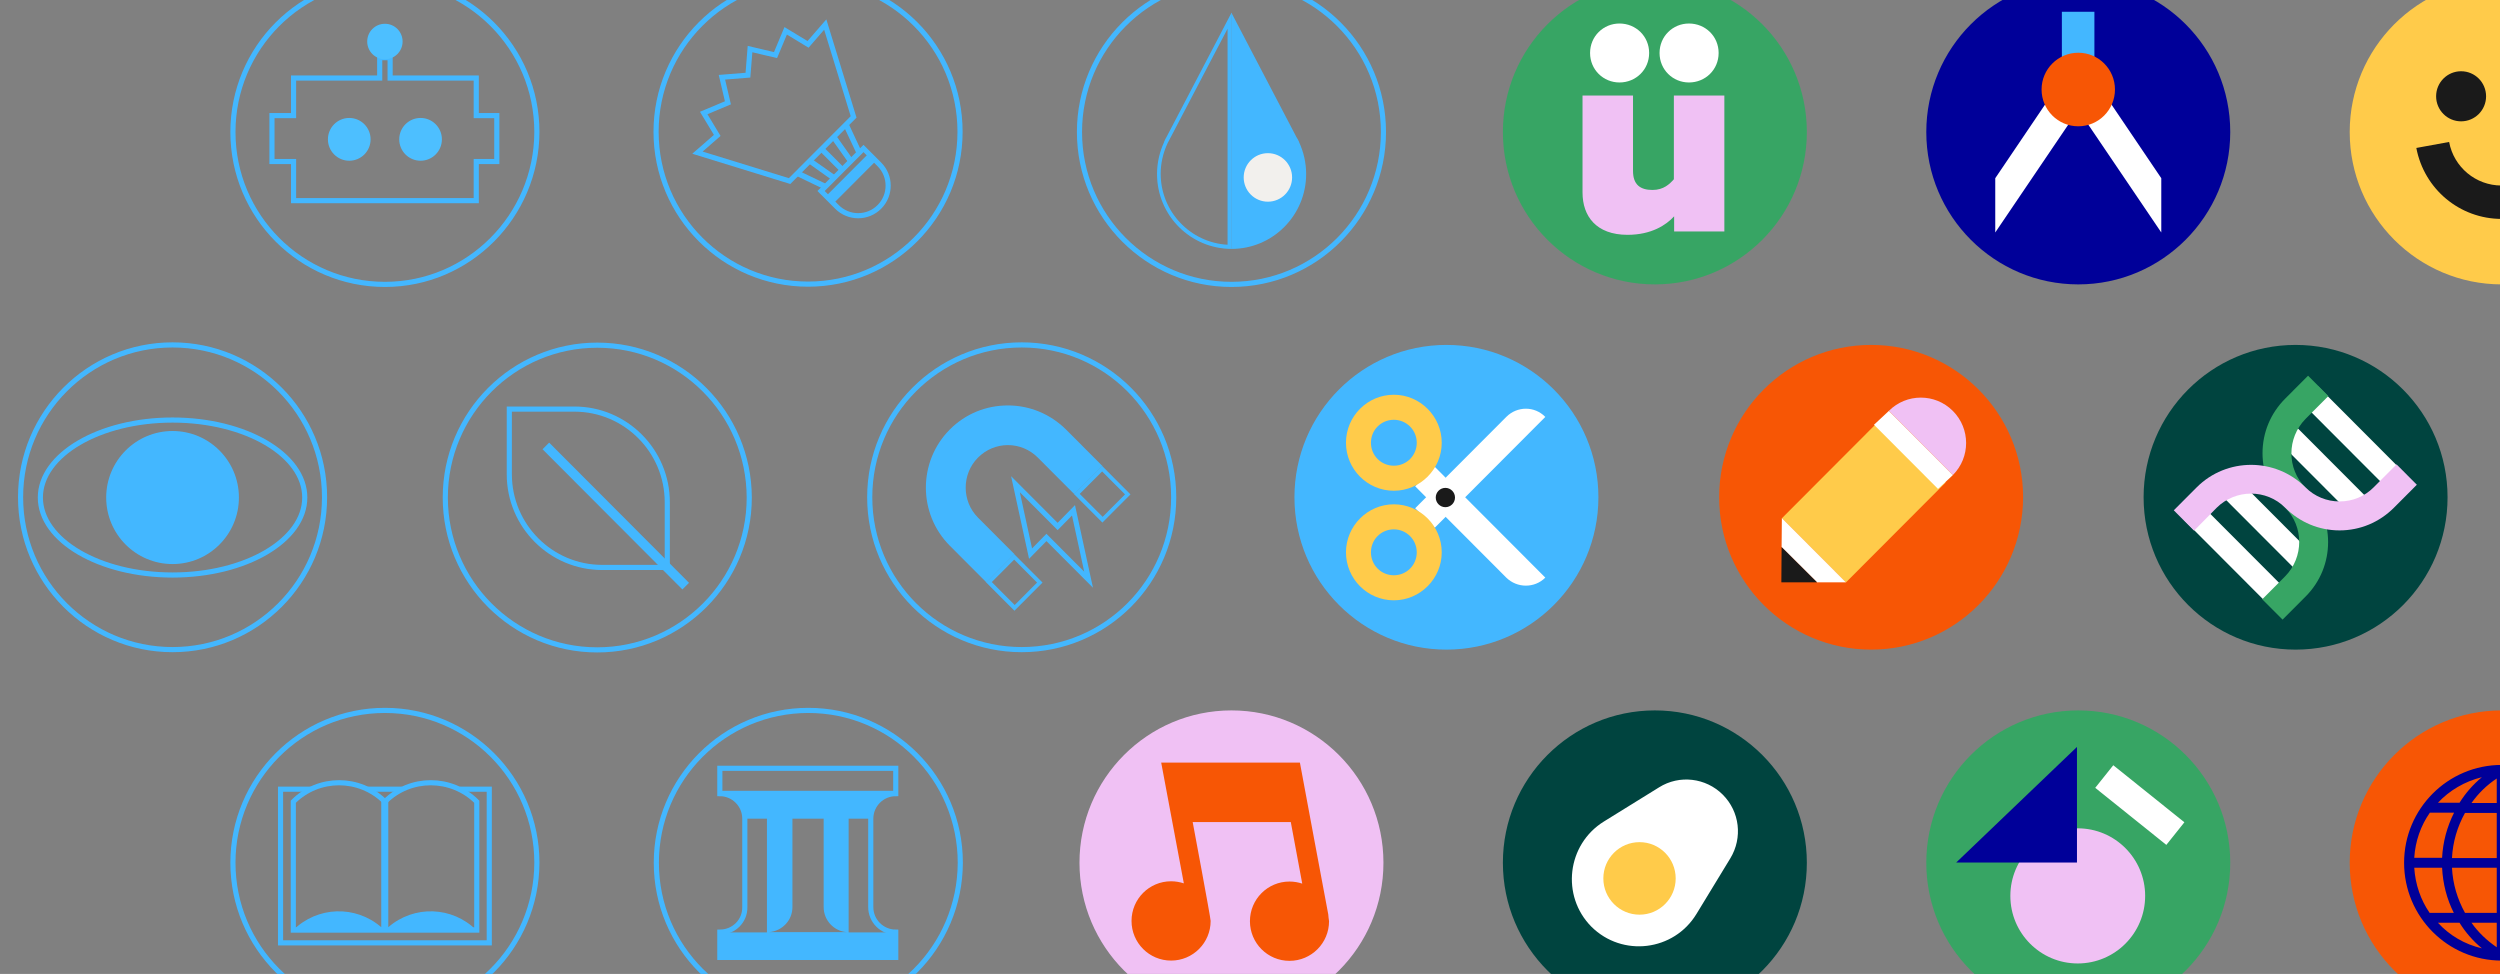 <svg width="729" height="284" viewBox="0 0 729 284" fill="none" xmlns="http://www.w3.org/2000/svg">
<rect x="0" y="0" width="729" height="284" fill="#808080" stroke="none"/>
<g clip-path="url(#clip0)">
<path d="M112.239 296.007C87.804 296.007 67.922 276.152 67.922 251.581C67.922 227.085 87.728 207.154 112.239 207.154C136.674 207.154 156.556 227.009 156.556 251.581C156.48 276.152 136.674 296.007 112.239 296.007Z" stroke="#43B7FF" stroke-width="1.5" stroke-miterlimit="10"/>
<path d="M134.018 230.128H142.669V274.935H81.809V230.128H90.611" stroke="#43B7FF" stroke-width="1.5" stroke-miterlimit="10"/>
<path d="M107.156 230.128H117.173" stroke="#43B7FF" stroke-width="1.5" stroke-miterlimit="10"/>
<path d="M112.239 233.779C104.878 226.4 92.888 226.4 85.527 233.779V271.207H139.027V233.779C131.59 226.4 119.6 226.4 112.239 233.779Z" stroke="#43B7FF" stroke-width="1.5" stroke-miterlimit="10"/>
<path d="M138.948 271.283C131.891 264.209 120.66 263.904 113.223 270.371V233.399H111.174V270.371C103.738 263.904 92.507 264.209 85.449 271.283H138.948Z" fill="#43B7FF"/>
<path d="M235.704 296.007C211.269 296.007 191.387 276.152 191.387 251.581C191.387 227.085 211.193 207.154 235.704 207.154C260.139 207.154 280.021 227.009 280.021 251.581C279.945 276.152 260.139 296.007 235.704 296.007Z" stroke="#43B7FF" stroke-width="1.5" stroke-miterlimit="10"/>
<path d="M209.98 231.345H261.279" stroke="#43B7FF" stroke-width="1.5" stroke-miterlimit="10"/>
<path d="M247.466 238.724H253.916C253.916 234.692 257.179 231.421 261.201 231.421H209.902C213.924 231.421 217.187 234.692 217.187 238.724H223.638V271.891H209.902V279.27H261.201V271.891H247.466V238.724ZM224.245 271.815C228.039 271.511 231.074 268.392 231.074 264.512V238.724H240.181V264.512C240.181 268.392 243.216 271.587 247.01 271.815H224.245Z" fill="#43B7FF"/>
<path d="M209.902 271.815V279.194H261.201V271.815C257.179 271.815 253.916 268.544 253.916 264.512V238.724C253.916 234.692 257.179 231.421 261.201 231.421V224.042H209.902V231.421C213.924 231.421 217.187 234.692 217.187 238.724V264.512C217.263 268.544 214 271.815 209.902 271.815Z" stroke="#43B7FF" stroke-width="1.5" stroke-miterlimit="10"/>
<path d="M235.63 82.852C211.194 82.852 191.312 62.998 191.312 38.426C191.312 13.931 211.119 -6 235.63 -6C260.065 -6 279.947 13.855 279.947 38.426C279.947 62.998 260.065 82.852 235.63 82.852Z" stroke="#43B7FF" stroke-width="1.5" stroke-miterlimit="10"/>
<path d="M248.91 34.09L240.639 7.16L235.63 12.942L229.104 8.986L226.145 16.061L218.708 14.311L218.101 21.918L210.512 22.527L212.257 29.982L205.2 32.949L209.146 39.491L203.379 44.512L230.242 52.803L248.91 34.09Z" stroke="#43B7FF" stroke-width="1.5" stroke-miterlimit="10"/>
<path d="M247.315 35.764L251.109 43.903L249.971 45.197L246.101 36.981L243.672 39.339L248.605 46.338L247.542 47.631L242.534 40.556L240.182 42.914L246.252 49L244.962 49.989L239.043 44.056L236.691 46.338L243.748 51.282L242.61 52.5L235.553 47.479L233.124 49.913L241.244 53.793L240.106 55.086L231.91 51.13L247.315 35.764Z" fill="#43B7FF"/>
<path d="M256.424 60.335C253.009 63.758 247.47 63.758 244.055 60.335L239.426 55.695L251.795 43.295L256.424 47.935C259.839 51.359 259.839 56.912 256.424 60.335Z" stroke="#43B7FF" stroke-width="1.5" stroke-miterlimit="10"/>
<path d="M253.24 44.8L240.898 57.172L243.045 59.324L255.386 46.952L253.24 44.8Z" fill="#43B7FF"/>
<path d="M359.094 82.929C334.659 82.929 314.777 63.074 314.777 38.502C314.777 14.007 334.583 -5.924 359.094 -5.924C383.529 -5.924 403.411 13.931 403.411 38.502C403.411 62.998 383.605 82.929 359.094 82.929Z" stroke="#43B7FF" stroke-width="1.5" stroke-miterlimit="10"/>
<path d="M357.956 8.378V71.366C347.104 70.757 338.453 61.704 338.453 50.674C338.453 47.631 339.136 44.664 340.426 41.849L340.502 41.697C340.73 41.241 340.957 40.861 341.185 40.404L357.956 8.378ZM359.094 3.737L340.198 39.872C339.895 40.328 339.667 40.861 339.439 41.393V41.469C338.149 44.284 337.391 47.403 337.391 50.75C337.391 62.846 347.18 72.583 359.17 72.583V3.737H359.094Z" fill="#43B7FF"/>
<path d="M359.094 72.583C371.16 72.583 380.873 62.769 380.873 50.75C380.873 47.403 380.114 44.284 378.824 41.469V41.393C378.596 40.861 378.293 40.404 377.989 39.872L359.094 3.737V72.583Z" fill="#43B7FF"/>
<path d="M369.718 58.813C373.615 58.813 376.775 55.646 376.775 51.739C376.775 47.831 373.615 44.664 369.718 44.664C365.82 44.664 362.66 47.831 362.66 51.739C362.66 55.646 365.82 58.813 369.718 58.813Z" fill="#F2F0ED"/>
<path d="M112.239 82.929C87.804 82.929 67.922 63.074 67.922 38.502C67.922 14.007 87.728 -5.924 112.239 -5.924C136.674 -5.924 156.556 13.931 156.556 38.502C156.48 62.998 136.674 82.929 112.239 82.929Z" stroke="#43B7FF" stroke-width="1.5" stroke-miterlimit="10"/>
<path d="M144.87 33.71H138.875V22.756H113.757V16.822H110.721V22.756H85.603V33.71H79.305V47.099H85.603V58.51H138.875V47.099H144.87V33.71Z" stroke="#43B7FF" stroke-width="1.5" stroke-miterlimit="10"/>
<path d="M112.238 17.278C115.088 17.278 117.398 14.963 117.398 12.105C117.398 9.249 115.088 6.933 112.238 6.933C109.388 6.933 107.078 9.249 107.078 12.105C107.078 14.963 109.388 17.278 112.238 17.278Z" fill="#4DBFFF"/>
<path d="M101.844 46.87C105.28 46.87 108.066 44.078 108.066 40.633C108.066 37.187 105.28 34.395 101.844 34.395C98.407 34.395 95.621 37.187 95.621 40.633C95.621 44.078 98.407 46.87 101.844 46.87Z" fill="#4DBFFF"/>
<path d="M122.637 46.87C126.073 46.87 128.859 44.078 128.859 40.633C128.859 37.187 126.073 34.395 122.637 34.395C119.2 34.395 116.414 37.187 116.414 40.633C116.414 44.078 119.2 46.87 122.637 46.87Z" fill="#4DBFFF"/>
<path d="M50.317 189.43C25.882 189.43 6 169.575 6 145.003C6 120.508 25.806 100.577 50.317 100.577C74.752 100.577 94.634 120.432 94.634 145.003C94.634 169.575 74.752 189.43 50.317 189.43Z" stroke="#43B7FF" stroke-width="1.5" stroke-miterlimit="10"/>
<path d="M50.319 167.673C71.61 167.673 88.869 157.558 88.869 145.08C88.869 132.602 71.61 122.486 50.319 122.486C29.029 122.486 11.77 132.602 11.77 145.08C11.77 157.558 29.029 167.673 50.319 167.673Z" stroke="#43B7FF" stroke-width="1.5" stroke-miterlimit="10"/>
<path d="M50.316 164.478C61.003 164.478 69.666 155.793 69.666 145.079C69.666 134.366 61.003 125.681 50.316 125.681C39.629 125.681 30.965 134.366 30.965 145.079C30.965 155.793 39.629 164.478 50.316 164.478Z" fill="#43B7FF"/>
<path d="M174.165 100.653C149.73 100.653 129.848 120.508 129.848 145.08C129.848 169.575 149.654 189.506 174.165 189.506C198.6 189.506 218.482 169.651 218.482 145.08C218.406 120.508 198.6 100.653 174.165 100.653Z" stroke="#43B7FF" stroke-width="1.5" stroke-miterlimit="10"/>
<path d="M194.578 146.449C194.578 131.463 182.436 119.291 167.487 119.291H148.516V138.309C148.516 153.295 160.657 165.467 175.607 165.467H194.578V146.449Z" stroke="#43B7FF" stroke-width="1.5" stroke-miterlimit="10"/>
<path d="M160.135 129.067L158.203 131.004L198.984 171.885L200.915 169.948L160.135 129.067Z" fill="#43B7FF"/>
<path d="M297.93 189.43C273.495 189.43 253.613 169.575 253.613 145.003C253.613 120.508 273.419 100.577 297.93 100.577C322.366 100.577 342.248 120.432 342.248 145.003C342.248 169.575 322.441 189.43 297.93 189.43Z" stroke="#43B7FF" stroke-width="1.5" stroke-miterlimit="10"/>
<path d="M295.731 163.184L302.409 169.879L295.883 176.421L289.205 169.727L295.731 163.184ZM295.731 161.587L287.535 169.803L295.807 178.095L304.002 169.879L295.731 161.587Z" fill="#43B7FF"/>
<path d="M287.609 169.803L276.985 159.152C267.651 149.796 267.651 134.581 276.985 125.224C281.538 120.66 287.533 118.226 293.907 118.226C300.282 118.226 306.277 120.736 310.83 125.224L321.454 135.874L313.258 144.09L302.634 133.44C300.282 131.082 297.17 129.789 293.907 129.789C290.644 129.789 287.533 131.082 285.18 133.44C280.4 138.233 280.4 146.144 285.18 150.937L295.804 161.587L287.609 169.803Z" fill="#43B7FF"/>
<path d="M321.379 137.473L328.057 144.167L321.531 150.709L314.853 144.015L321.379 137.473ZM321.379 135.875L313.184 144.091L321.455 152.383L329.651 144.167L321.379 135.875Z" fill="#43B7FF"/>
<path d="M317.433 169.042L313.032 148.806L308.403 153.523L296.109 141.199L300.511 161.434L305.14 156.718L317.433 169.042Z" stroke="#43B7FF" stroke-width="1.5" stroke-miterlimit="10"/>
<path d="M482.559 296.007C458.124 296.007 438.242 276.152 438.242 251.581C438.242 227.085 458.048 207.154 482.559 207.154C506.994 207.154 526.876 227.009 526.876 251.581C526.876 276.152 507.07 296.007 482.559 296.007Z" fill="#00443F"/>
<path d="M467.685 239.561L483.773 229.595C489.692 225.868 497.432 226.781 502.365 231.725C507.297 236.67 508.208 244.277 504.565 250.287L494.7 266.49C488.098 277.369 473.073 279.195 464.043 270.218C455.164 261.241 456.909 246.255 467.685 239.561Z" fill="white"/>
<path d="M478.083 266.718C483.909 266.718 488.631 261.984 488.631 256.144C488.631 250.304 483.909 245.57 478.083 245.57C472.258 245.57 467.535 250.304 467.535 256.144C467.535 261.984 472.258 266.718 478.083 266.718Z" fill="#FFCB4A"/>
<path d="M606.024 296.007C581.589 296.007 561.707 276.152 561.707 251.581C561.707 227.085 581.513 207.154 606.024 207.154C630.459 207.154 650.341 227.009 650.341 251.581C650.341 276.152 630.459 296.007 606.024 296.007Z" fill="#37A564"/>
<path d="M605.873 280.945C616.728 280.945 625.527 272.123 625.527 261.242C625.527 250.36 616.728 241.539 605.873 241.539C595.018 241.539 586.219 250.36 586.219 261.242C586.219 272.123 595.018 280.945 605.873 280.945Z" fill="#F0C1F4"/>
<path d="M605.645 217.805V251.505H570.434L605.645 217.805Z" fill="#000099"/>
<path d="M636.966 239.779L616.23 223.141L610.967 229.733L631.702 246.371L636.966 239.779Z" fill="white"/>
<path d="M482.559 82.929C458.124 82.929 438.242 63.074 438.242 38.502C438.242 14.007 458.048 -5.924 482.559 -5.924C506.994 -5.924 526.876 13.931 526.876 38.502C526.876 62.998 507.07 82.929 482.559 82.929Z" fill="#37A564"/>
<path d="M492.501 24.049C487.796 24.049 483.926 20.321 483.926 15.453C483.926 10.584 487.796 6.856 492.501 6.856C497.282 6.856 501.152 10.584 501.152 15.453C501.152 20.321 497.282 24.049 492.501 24.049Z" fill="white"/>
<path d="M472.239 24.049C467.534 24.049 463.664 20.321 463.664 15.453C463.664 10.584 467.534 6.856 472.239 6.856C477.02 6.856 480.89 10.584 480.89 15.453C480.89 20.321 477.02 24.049 472.239 24.049Z" fill="white"/>
<path d="M488.177 67.486V63.074C485.9 65.584 481.574 68.475 474.593 68.475C465.411 68.475 461.465 62.998 461.465 56.151V27.852H476.187V49.837C476.187 53.869 478.311 55.391 481.878 55.391C485.141 55.391 486.886 53.641 488.101 52.272V27.852H502.822V67.486H488.177Z" fill="#F0C1F4"/>
<path d="M606.024 82.929C581.589 82.929 561.707 63.074 561.707 38.502C561.707 14.007 581.513 -5.924 606.024 -5.924C630.459 -5.924 650.341 13.931 650.341 38.502C650.341 62.998 630.459 82.929 606.024 82.929Z" fill="#000099"/>
<path d="M610.728 3.433H601.242V21.31H610.728V3.433Z" fill="#43B7FF"/>
<path d="M630.231 51.967L611.412 24.125L611.336 24.049H600.712L600.636 24.125L581.816 51.967V67.79L606.024 32.036L630.231 67.79V51.967Z" fill="white"/>
<path d="M606.024 36.828C611.933 36.828 616.724 32.026 616.724 26.102C616.724 20.178 611.933 15.376 606.024 15.376C600.115 15.376 595.324 20.178 595.324 26.102C595.324 32.026 600.115 36.828 606.024 36.828Z" fill="#F75605"/>
<path d="M669.391 189.43C644.956 189.43 625.074 169.575 625.074 145.003C625.074 120.508 644.88 100.577 669.391 100.577C693.826 100.577 713.708 120.432 713.708 145.003C713.708 169.575 693.902 189.43 669.391 189.43Z" fill="#00443F"/>
<path d="M675.882 112.642L671.16 117.376L697.024 143.303L701.746 138.569L675.882 112.642Z" fill="white"/>
<path d="M666.82 121.677L662.098 126.41L687.961 152.337L692.683 147.604L666.82 121.677Z" fill="white"/>
<path d="M650.671 137.885L645.949 142.618L671.813 168.545L676.535 163.812L650.671 137.885Z" fill="white"/>
<path d="M641.683 147L636.961 151.733L662.824 177.661L667.546 172.927L641.683 147Z" fill="white"/>
<path d="M672.273 142.189C666.809 136.712 666.809 127.735 672.273 122.182L678.951 115.487L673.032 109.554L666.354 116.248C662.104 120.508 659.752 126.137 659.752 132.147C659.752 138.157 662.104 143.786 666.354 148.046C671.817 153.524 671.817 162.5 666.354 168.053L659.676 174.748L665.595 180.681L672.273 173.987C681.075 165.239 681.075 150.937 672.273 142.189Z" fill="#37A564"/>
<path d="M639.794 154.74L633.875 148.807L640.553 142.112C649.28 133.364 663.546 133.364 672.273 142.112C674.929 144.775 678.496 146.22 682.214 146.22C686.008 146.22 689.499 144.775 692.155 142.112L698.833 135.418L704.752 141.352L698.074 148.046C693.825 152.306 688.209 154.664 682.214 154.664C676.219 154.664 670.604 152.306 666.354 148.046C660.89 142.569 651.936 142.569 646.396 148.046L639.794 154.74Z" fill="#F0C1F4"/>
<path d="M421.778 189.43C397.343 189.43 377.461 169.575 377.461 145.003C377.461 120.508 397.267 100.577 421.778 100.577C446.213 100.577 466.095 120.432 466.095 145.003C466.095 169.575 446.213 189.43 421.778 189.43Z" fill="#43B7FF"/>
<path d="M439.228 168.434L412.668 141.809L418.359 136.104L450.611 168.434C447.5 171.553 442.415 171.553 439.228 168.434Z" fill="white"/>
<path d="M439.228 121.574L412.668 148.199L418.359 153.905L450.611 121.574C447.5 118.379 442.415 118.379 439.228 121.574Z" fill="white"/>
<path d="M421.472 147.895C423.022 147.895 424.279 146.635 424.279 145.08C424.279 143.526 423.022 142.266 421.472 142.266C419.921 142.266 418.664 143.526 418.664 145.08C418.664 146.635 419.921 147.895 421.472 147.895Z" fill="#1A1A1A"/>
<path d="M406.447 143.102C398.707 143.102 392.484 136.788 392.484 129.105C392.484 121.345 398.783 115.107 406.447 115.107C414.112 115.107 420.41 121.421 420.41 129.105C420.41 136.788 414.112 143.102 406.447 143.102ZM406.447 122.41C402.729 122.41 399.769 125.377 399.769 129.105C399.769 132.832 402.729 135.799 406.447 135.799C410.166 135.799 413.125 132.832 413.125 129.105C413.125 125.377 410.09 122.41 406.447 122.41Z" fill="#FFCB4A"/>
<path d="M406.447 175.052C398.707 175.052 392.484 168.738 392.484 161.055C392.484 153.372 398.783 147.058 406.447 147.058C414.112 147.058 420.41 153.372 420.41 161.055C420.41 168.738 414.112 175.052 406.447 175.052ZM406.447 154.361C402.729 154.361 399.769 157.327 399.769 161.055C399.769 164.782 402.729 167.749 406.447 167.749C410.166 167.749 413.125 164.782 413.125 161.055C413.125 157.327 410.09 154.361 406.447 154.361Z" fill="#FFCB4A"/>
<path d="M729.493 82.929C705.058 82.929 685.176 63.074 685.176 38.502C685.176 14.007 704.982 -5.924 729.493 -5.924C753.928 -5.924 773.81 13.931 773.81 38.502C773.734 62.998 753.928 82.929 729.493 82.929Z" fill="#FFCB4A"/>
<path d="M729.492 63.835C717.274 63.835 706.878 55.163 704.602 43.143L714.163 41.394C715.529 48.773 721.979 54.098 729.416 54.098C736.929 54.098 743.303 48.773 744.669 41.394L754.23 43.143C752.106 55.163 741.634 63.835 729.492 63.835Z" fill="#1A1A1A"/>
<path d="M717.656 35.383C721.679 35.383 724.941 32.114 724.941 28.08C724.941 24.047 721.679 20.777 717.656 20.777C713.633 20.777 710.371 24.047 710.371 28.08C710.371 32.114 713.633 35.383 717.656 35.383Z" fill="#1A1A1A"/>
<path d="M545.622 189.43C521.187 189.43 501.305 169.575 501.305 145.003C501.305 120.508 521.111 100.577 545.622 100.577C570.057 100.577 589.939 120.432 589.939 145.003C589.863 169.575 570.057 189.43 545.622 189.43Z" fill="#F75605"/>
<path d="M567.345 140.697L548.672 121.978L519.589 151.132L538.262 169.851L567.345 140.697Z" fill="#FFCB4A"/>
<path d="M550.781 119.823C555.941 114.65 564.289 114.65 569.449 119.823C574.609 124.996 574.609 133.364 569.449 138.537L550.781 119.823Z" fill="#F0C1F4"/>
<path d="M565.125 142.569L546.457 123.855L550.782 119.823L569.45 138.537L565.125 142.569Z" fill="white"/>
<path d="M538.26 169.803L519.591 151.089L519.516 159.533L529.836 169.803H538.26Z" fill="white"/>
<path d="M529.838 169.803L519.517 159.533L519.441 169.803H529.838Z" fill="#1A1A1A"/>
<path d="M729.493 296.007C705.058 296.007 685.176 276.152 685.176 251.581C685.176 227.085 704.982 207.154 729.493 207.154C753.928 207.154 773.81 227.009 773.81 251.581C773.81 276.152 754.004 296.007 729.493 296.007Z" fill="#F75605"/>
<path d="M729.492 223.054C713.784 223.054 701.035 235.834 701.035 251.581C701.035 267.328 713.784 280.108 729.492 280.108C745.2 280.108 757.949 267.328 757.949 251.581C757.949 235.91 745.2 223.054 729.492 223.054ZM703.995 253.026H712.114C712.342 257.667 713.48 262.155 715.529 266.187H708.472C705.892 262.459 704.298 257.895 703.995 253.026ZM731.01 234.084V227.086C733.818 228.987 736.322 231.422 738.295 234.16H731.01V234.084ZM740.116 237.051C742.393 241.007 743.683 245.495 743.91 250.212H731.01V237.051H740.116ZM728.05 227.009V234.16H720.689C722.663 231.346 725.167 228.911 728.05 227.009ZM728.05 237.051V250.212H714.998C715.226 245.495 716.592 241.007 718.792 237.051H728.05ZM712.114 250.135H703.995C704.298 245.267 705.892 240.779 708.548 236.975H715.605C713.556 241.083 712.342 245.495 712.114 250.135ZM714.998 253.026H728.05V266.187H718.792C716.592 262.231 715.226 257.743 714.998 253.026ZM728.05 269.077V276.228C725.167 274.25 722.663 271.892 720.689 269.077H728.05ZM731.01 276.152V269.077H738.295C736.246 271.816 733.818 274.25 731.01 276.152ZM731.01 266.187V253.026H743.91C743.683 257.743 742.317 262.231 740.116 266.187H731.01ZM746.794 253.026H755.066C754.762 257.895 753.168 262.383 750.513 266.187H743.379C745.428 262.155 746.566 257.667 746.794 253.026ZM746.794 250.135C746.566 245.495 745.428 241.007 743.379 236.975H750.513C753.093 240.779 754.762 245.267 755.066 250.135H746.794ZM748.16 234.084H741.71C739.964 231.27 737.688 228.759 735.108 226.553C740.268 227.77 744.745 230.433 748.16 234.084ZM723.725 226.629C721.145 228.759 718.944 231.27 717.199 234.084H710.9C714.239 230.509 718.716 227.846 723.725 226.629ZM710.9 269.077H717.199C718.944 271.892 721.145 274.402 723.725 276.533C718.716 275.391 714.239 272.729 710.9 269.077ZM735.184 276.609C737.764 274.479 739.964 271.892 741.786 269.153H748.236C744.745 272.805 740.268 275.468 735.184 276.609Z" fill="#000099"/>
<path d="M359.094 296.007C334.659 296.007 314.777 276.152 314.777 251.581C314.777 227.085 334.583 207.154 359.094 207.154C383.529 207.154 403.411 227.009 403.411 251.581C403.411 276.152 383.605 296.007 359.094 296.007Z" fill="#F0C1F4"/>
<path d="M387.322 266.642C387.247 266.414 379.051 222.368 379.051 222.368H338.604L345.206 257.59C344.068 257.209 342.778 256.981 341.488 256.981C335.113 256.981 329.953 262.154 329.953 268.544C329.953 274.934 335.113 280.107 341.488 280.107C347.862 280.107 353.022 274.934 353.022 268.544C353.022 267.631 347.786 239.713 347.786 239.713H376.395L379.734 257.666C378.596 257.285 377.306 257.057 376.016 257.057C369.641 257.057 364.481 262.23 364.481 268.62C364.481 275.01 369.641 280.183 376.016 280.183C382.39 280.183 387.55 275.01 387.55 268.62C387.398 267.859 387.398 267.251 387.322 266.642Z" fill="#F75605"/>
</g>
<defs>
<clipPath id="clip0">
<rect width="729" height="284" fill="white"/>
</clipPath>
</defs>
</svg>
